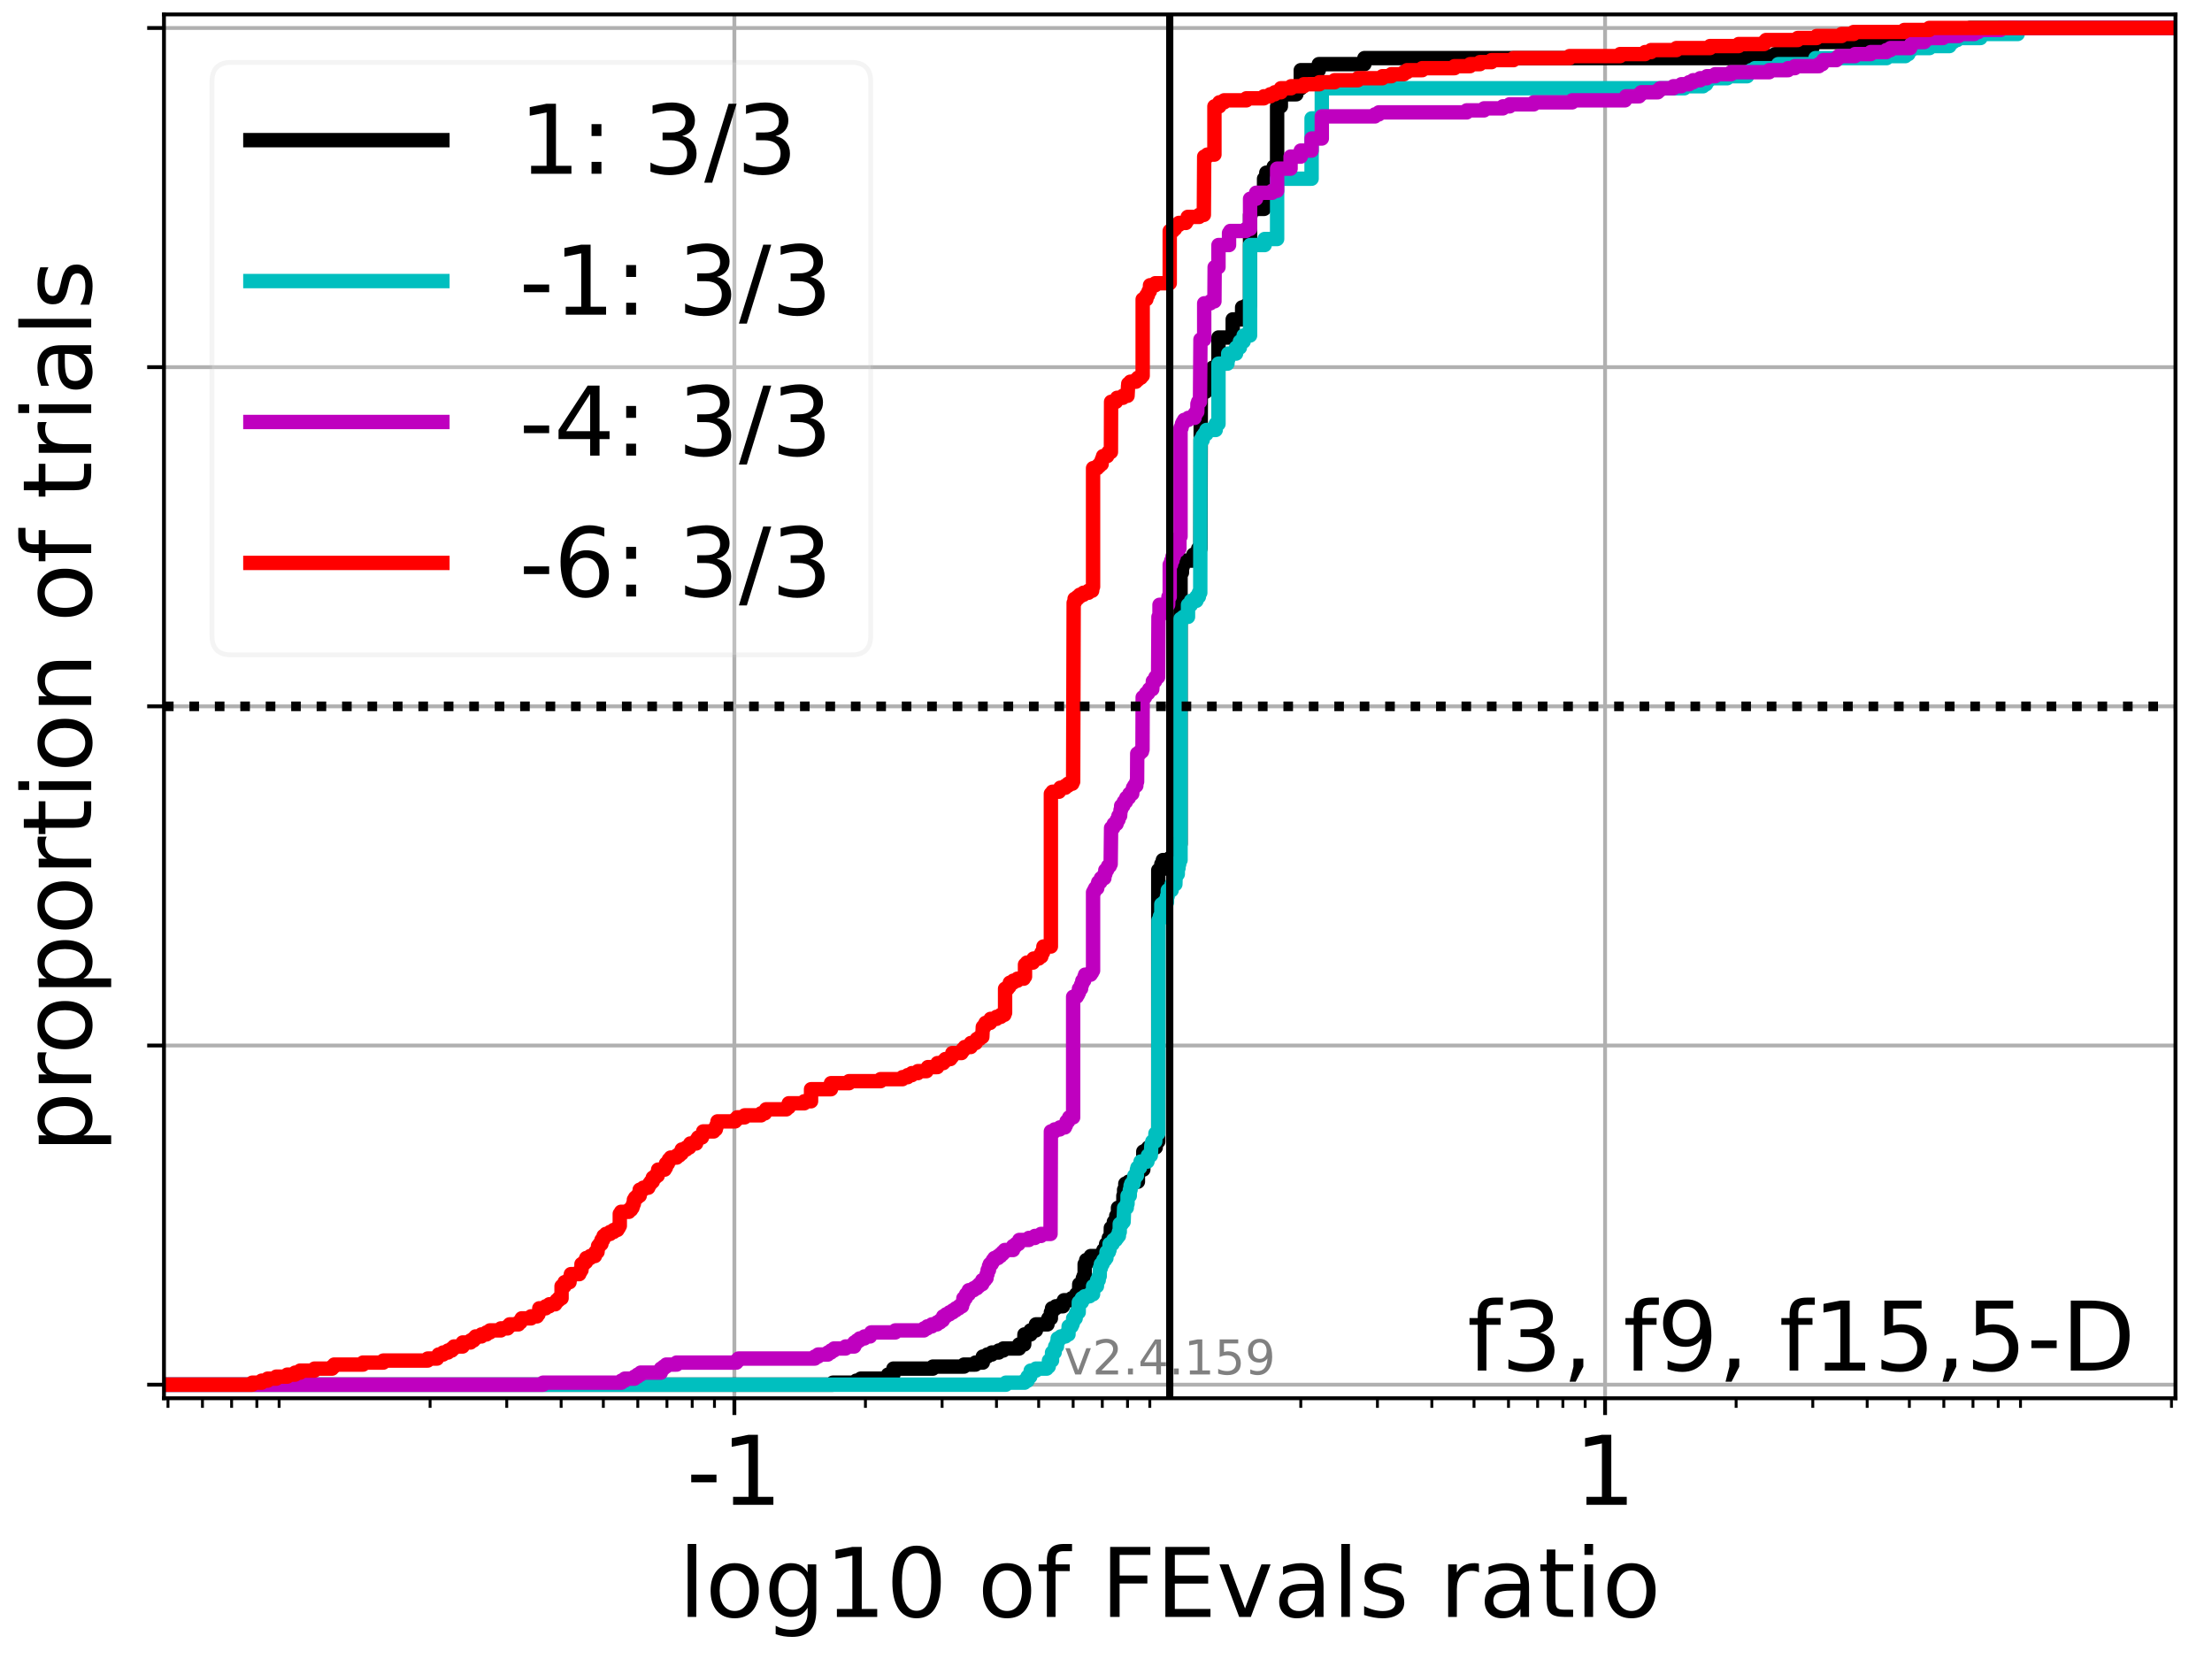 <?xml version="1.0" encoding="utf-8" standalone="no"?>
<!DOCTYPE svg PUBLIC "-//W3C//DTD SVG 1.1//EN"
  "http://www.w3.org/Graphics/SVG/1.1/DTD/svg11.dtd">
<!-- Created with matplotlib (https://matplotlib.org/) -->
<svg height="345.6pt" version="1.1" viewBox="0 0 460.8 345.6" width="460.8pt" xmlns="http://www.w3.org/2000/svg" xmlns:xlink="http://www.w3.org/1999/xlink">
 <defs>
  <style type="text/css">*{stroke-linecap:butt;stroke-linejoin:round;}</style>
 </defs>
 <g id="figure_1">
  <g id="patch_1">
   <path d="M 0 345.6 
L 460.8 345.6 
L 460.8 0 
L 0 0 
z
" style="fill:#ffffff;"/>
  </g>
  <g id="axes_1">
   <g id="patch_2">
    <path d="M 34.16 291.28 
L 453.192 291.28 
L 453.192 3 
L 34.16 3 
z
" style="fill:#ffffff;"/>
   </g>
   <g id="matplotlib.axis_1">
    <g id="xtick_1">
     <g id="line2d_1">
      <path clip-path="url(#p8199368184)" d="M 152.985 291.28 
L 152.985 3 
" style="fill:none;stroke:#b0b0b0;stroke-linecap:square;stroke-width:0.8;"/>
     </g>
     <g id="line2d_2">
      <defs>
       <path d="M 0 0 
L 0 3.5 
" id="m41e70f53f9" style="stroke:#000000;stroke-width:0.8;"/>
      </defs>
      <g>
       <use style="stroke:#000000;stroke-width:0.8;" x="152.985" xlink:href="#m41e70f53f9" y="291.28"/>
      </g>
     </g>
     <g id="text_1">
      <!-- -1 -->
      <g transform="translate(143.015 313.477)scale(0.2 -0.2)">
       <defs>
        <path d="M 4.891 31.391 
L 31.203 31.391 
L 31.203 23.391 
L 4.891 23.391 
z
" id="DejaVuSans-45"/>
        <path d="M 12.406 8.297 
L 28.516 8.297 
L 28.516 63.922 
L 10.984 60.406 
L 10.984 69.391 
L 28.422 72.906 
L 38.281 72.906 
L 38.281 8.297 
L 54.391 8.297 
L 54.391 0 
L 12.406 0 
z
" id="DejaVuSans-49"/>
       </defs>
       <use xlink:href="#DejaVuSans-45"/>
       <use x="36.084" xlink:href="#DejaVuSans-49"/>
      </g>
     </g>
    </g>
    <g id="xtick_2">
     <g id="line2d_3">
      <path clip-path="url(#p8199368184)" d="M 334.367 291.28 
L 334.367 3 
" style="fill:none;stroke:#b0b0b0;stroke-linecap:square;stroke-width:0.8;"/>
     </g>
     <g id="line2d_4">
      <g>
       <use style="stroke:#000000;stroke-width:0.8;" x="334.367" xlink:href="#m41e70f53f9" y="291.28"/>
      </g>
     </g>
     <g id="text_2">
      <!-- 1 -->
      <g transform="translate(328.004 313.477)scale(0.2 -0.2)">
       <use xlink:href="#DejaVuSans-49"/>
      </g>
     </g>
    </g>
    <g id="xtick_3">
     <g id="line2d_5">
      <defs>
       <path d="M 0 0 
L 0 2 
" id="mac46e65948" style="stroke:#000000;stroke-width:0.6;"/>
      </defs>
      <g>
       <use style="stroke:#000000;stroke-width:0.6;" x="34.994" xlink:href="#mac46e65948" y="291.28"/>
      </g>
     </g>
    </g>
    <g id="xtick_4">
     <g id="line2d_6">
      <g>
       <use style="stroke:#000000;stroke-width:0.6;" x="42.175" xlink:href="#mac46e65948" y="291.28"/>
      </g>
     </g>
    </g>
    <g id="xtick_5">
     <g id="line2d_7">
      <g>
       <use style="stroke:#000000;stroke-width:0.6;" x="48.247" xlink:href="#mac46e65948" y="291.28"/>
      </g>
     </g>
    </g>
    <g id="xtick_6">
     <g id="line2d_8">
      <g>
       <use style="stroke:#000000;stroke-width:0.6;" x="53.506" xlink:href="#mac46e65948" y="291.28"/>
      </g>
     </g>
    </g>
    <g id="xtick_7">
     <g id="line2d_9">
      <g>
       <use style="stroke:#000000;stroke-width:0.6;" x="58.145" xlink:href="#mac46e65948" y="291.28"/>
      </g>
     </g>
    </g>
    <g id="xtick_8">
     <g id="line2d_10">
      <g>
       <use style="stroke:#000000;stroke-width:0.6;" x="89.596" xlink:href="#mac46e65948" y="291.28"/>
      </g>
     </g>
    </g>
    <g id="xtick_9">
     <g id="line2d_11">
      <g>
       <use style="stroke:#000000;stroke-width:0.6;" x="105.565" xlink:href="#mac46e65948" y="291.28"/>
      </g>
     </g>
    </g>
    <g id="xtick_10">
     <g id="line2d_12">
      <g>
       <use style="stroke:#000000;stroke-width:0.6;" x="116.896" xlink:href="#mac46e65948" y="291.28"/>
      </g>
     </g>
    </g>
    <g id="xtick_11">
     <g id="line2d_13">
      <g>
       <use style="stroke:#000000;stroke-width:0.6;" x="125.685" xlink:href="#mac46e65948" y="291.28"/>
      </g>
     </g>
    </g>
    <g id="xtick_12">
     <g id="line2d_14">
      <g>
       <use style="stroke:#000000;stroke-width:0.6;" x="132.866" xlink:href="#mac46e65948" y="291.28"/>
      </g>
     </g>
    </g>
    <g id="xtick_13">
     <g id="line2d_15">
      <g>
       <use style="stroke:#000000;stroke-width:0.6;" x="138.937" xlink:href="#mac46e65948" y="291.28"/>
      </g>
     </g>
    </g>
    <g id="xtick_14">
     <g id="line2d_16">
      <g>
       <use style="stroke:#000000;stroke-width:0.6;" x="144.197" xlink:href="#mac46e65948" y="291.28"/>
      </g>
     </g>
    </g>
    <g id="xtick_15">
     <g id="line2d_17">
      <g>
       <use style="stroke:#000000;stroke-width:0.6;" x="148.836" xlink:href="#mac46e65948" y="291.28"/>
      </g>
     </g>
    </g>
    <g id="xtick_16">
     <g id="line2d_18">
      <g>
       <use style="stroke:#000000;stroke-width:0.6;" x="180.286" xlink:href="#mac46e65948" y="291.28"/>
      </g>
     </g>
    </g>
    <g id="xtick_17">
     <g id="line2d_19">
      <g>
       <use style="stroke:#000000;stroke-width:0.6;" x="196.256" xlink:href="#mac46e65948" y="291.28"/>
      </g>
     </g>
    </g>
    <g id="xtick_18">
     <g id="line2d_20">
      <g>
       <use style="stroke:#000000;stroke-width:0.6;" x="207.587" xlink:href="#mac46e65948" y="291.28"/>
      </g>
     </g>
    </g>
    <g id="xtick_19">
     <g id="line2d_21">
      <g>
       <use style="stroke:#000000;stroke-width:0.6;" x="216.375" xlink:href="#mac46e65948" y="291.28"/>
      </g>
     </g>
    </g>
    <g id="xtick_20">
     <g id="line2d_22">
      <g>
       <use style="stroke:#000000;stroke-width:0.6;" x="223.556" xlink:href="#mac46e65948" y="291.28"/>
      </g>
     </g>
    </g>
    <g id="xtick_21">
     <g id="line2d_23">
      <g>
       <use style="stroke:#000000;stroke-width:0.6;" x="229.628" xlink:href="#mac46e65948" y="291.28"/>
      </g>
     </g>
    </g>
    <g id="xtick_22">
     <g id="line2d_24">
      <g>
       <use style="stroke:#000000;stroke-width:0.6;" x="234.887" xlink:href="#mac46e65948" y="291.28"/>
      </g>
     </g>
    </g>
    <g id="xtick_23">
     <g id="line2d_25">
      <g>
       <use style="stroke:#000000;stroke-width:0.6;" x="239.526" xlink:href="#mac46e65948" y="291.28"/>
      </g>
     </g>
    </g>
    <g id="xtick_24">
     <g id="line2d_26">
      <g>
       <use style="stroke:#000000;stroke-width:0.6;" x="270.977" xlink:href="#mac46e65948" y="291.28"/>
      </g>
     </g>
    </g>
    <g id="xtick_25">
     <g id="line2d_27">
      <g>
       <use style="stroke:#000000;stroke-width:0.6;" x="286.946" xlink:href="#mac46e65948" y="291.28"/>
      </g>
     </g>
    </g>
    <g id="xtick_26">
     <g id="line2d_28">
      <g>
       <use style="stroke:#000000;stroke-width:0.6;" x="298.277" xlink:href="#mac46e65948" y="291.28"/>
      </g>
     </g>
    </g>
    <g id="xtick_27">
     <g id="line2d_29">
      <g>
       <use style="stroke:#000000;stroke-width:0.6;" x="307.066" xlink:href="#mac46e65948" y="291.28"/>
      </g>
     </g>
    </g>
    <g id="xtick_28">
     <g id="line2d_30">
      <g>
       <use style="stroke:#000000;stroke-width:0.6;" x="314.247" xlink:href="#mac46e65948" y="291.28"/>
      </g>
     </g>
    </g>
    <g id="xtick_29">
     <g id="line2d_31">
      <g>
       <use style="stroke:#000000;stroke-width:0.6;" x="320.318" xlink:href="#mac46e65948" y="291.28"/>
      </g>
     </g>
    </g>
    <g id="xtick_30">
     <g id="line2d_32">
      <g>
       <use style="stroke:#000000;stroke-width:0.6;" x="325.578" xlink:href="#mac46e65948" y="291.28"/>
      </g>
     </g>
    </g>
    <g id="xtick_31">
     <g id="line2d_33">
      <g>
       <use style="stroke:#000000;stroke-width:0.6;" x="330.217" xlink:href="#mac46e65948" y="291.28"/>
      </g>
     </g>
    </g>
    <g id="xtick_32">
     <g id="line2d_34">
      <g>
       <use style="stroke:#000000;stroke-width:0.6;" x="361.667" xlink:href="#mac46e65948" y="291.28"/>
      </g>
     </g>
    </g>
    <g id="xtick_33">
     <g id="line2d_35">
      <g>
       <use style="stroke:#000000;stroke-width:0.6;" x="377.637" xlink:href="#mac46e65948" y="291.28"/>
      </g>
     </g>
    </g>
    <g id="xtick_34">
     <g id="line2d_36">
      <g>
       <use style="stroke:#000000;stroke-width:0.6;" x="388.968" xlink:href="#mac46e65948" y="291.28"/>
      </g>
     </g>
    </g>
    <g id="xtick_35">
     <g id="line2d_37">
      <g>
       <use style="stroke:#000000;stroke-width:0.6;" x="397.756" xlink:href="#mac46e65948" y="291.28"/>
      </g>
     </g>
    </g>
    <g id="xtick_36">
     <g id="line2d_38">
      <g>
       <use style="stroke:#000000;stroke-width:0.6;" x="404.937" xlink:href="#mac46e65948" y="291.28"/>
      </g>
     </g>
    </g>
    <g id="xtick_37">
     <g id="line2d_39">
      <g>
       <use style="stroke:#000000;stroke-width:0.6;" x="411.009" xlink:href="#mac46e65948" y="291.28"/>
      </g>
     </g>
    </g>
    <g id="xtick_38">
     <g id="line2d_40">
      <g>
       <use style="stroke:#000000;stroke-width:0.6;" x="416.268" xlink:href="#mac46e65948" y="291.28"/>
      </g>
     </g>
    </g>
    <g id="xtick_39">
     <g id="line2d_41">
      <g>
       <use style="stroke:#000000;stroke-width:0.6;" x="420.907" xlink:href="#mac46e65948" y="291.28"/>
      </g>
     </g>
    </g>
    <g id="xtick_40">
     <g id="line2d_42">
      <g>
       <use style="stroke:#000000;stroke-width:0.6;" x="452.358" xlink:href="#mac46e65948" y="291.28"/>
      </g>
     </g>
    </g>
    <g id="text_3">
     <!-- log10 of FEvals ratio -->
     <g transform="translate(141.371 336.833)scale(0.2 -0.2)">
      <defs>
       <path d="M 9.422 75.984 
L 18.406 75.984 
L 18.406 0 
L 9.422 0 
z
" id="DejaVuSans-108"/>
       <path d="M 30.609 48.391 
Q 23.391 48.391 19.188 42.75 
Q 14.984 37.109 14.984 27.297 
Q 14.984 17.484 19.156 11.844 
Q 23.344 6.203 30.609 6.203 
Q 37.797 6.203 41.984 11.859 
Q 46.188 17.531 46.188 27.297 
Q 46.188 37.016 41.984 42.703 
Q 37.797 48.391 30.609 48.391 
z
M 30.609 56 
Q 42.328 56 49.016 48.375 
Q 55.719 40.766 55.719 27.297 
Q 55.719 13.875 49.016 6.219 
Q 42.328 -1.422 30.609 -1.422 
Q 18.844 -1.422 12.172 6.219 
Q 5.516 13.875 5.516 27.297 
Q 5.516 40.766 12.172 48.375 
Q 18.844 56 30.609 56 
z
" id="DejaVuSans-111"/>
       <path d="M 45.406 27.984 
Q 45.406 37.75 41.375 43.109 
Q 37.359 48.484 30.078 48.484 
Q 22.859 48.484 18.828 43.109 
Q 14.797 37.75 14.797 27.984 
Q 14.797 18.266 18.828 12.891 
Q 22.859 7.516 30.078 7.516 
Q 37.359 7.516 41.375 12.891 
Q 45.406 18.266 45.406 27.984 
z
M 54.391 6.781 
Q 54.391 -7.172 48.188 -13.984 
Q 42 -20.797 29.203 -20.797 
Q 24.469 -20.797 20.266 -20.094 
Q 16.062 -19.391 12.109 -17.922 
L 12.109 -9.188 
Q 16.062 -11.328 19.922 -12.344 
Q 23.781 -13.375 27.781 -13.375 
Q 36.625 -13.375 41.016 -8.766 
Q 45.406 -4.156 45.406 5.172 
L 45.406 9.625 
Q 42.625 4.781 38.281 2.391 
Q 33.938 0 27.875 0 
Q 17.828 0 11.672 7.656 
Q 5.516 15.328 5.516 27.984 
Q 5.516 40.672 11.672 48.328 
Q 17.828 56 27.875 56 
Q 33.938 56 38.281 53.609 
Q 42.625 51.219 45.406 46.391 
L 45.406 54.688 
L 54.391 54.688 
z
" id="DejaVuSans-103"/>
       <path d="M 31.781 66.406 
Q 24.172 66.406 20.328 58.906 
Q 16.5 51.422 16.5 36.375 
Q 16.5 21.391 20.328 13.891 
Q 24.172 6.391 31.781 6.391 
Q 39.453 6.391 43.281 13.891 
Q 47.125 21.391 47.125 36.375 
Q 47.125 51.422 43.281 58.906 
Q 39.453 66.406 31.781 66.406 
z
M 31.781 74.219 
Q 44.047 74.219 50.516 64.516 
Q 56.984 54.828 56.984 36.375 
Q 56.984 17.969 50.516 8.266 
Q 44.047 -1.422 31.781 -1.422 
Q 19.531 -1.422 13.062 8.266 
Q 6.594 17.969 6.594 36.375 
Q 6.594 54.828 13.062 64.516 
Q 19.531 74.219 31.781 74.219 
z
" id="DejaVuSans-48"/>
       <path id="DejaVuSans-32"/>
       <path d="M 37.109 75.984 
L 37.109 68.5 
L 28.516 68.5 
Q 23.688 68.5 21.797 66.547 
Q 19.922 64.594 19.922 59.516 
L 19.922 54.688 
L 34.719 54.688 
L 34.719 47.703 
L 19.922 47.703 
L 19.922 0 
L 10.891 0 
L 10.891 47.703 
L 2.297 47.703 
L 2.297 54.688 
L 10.891 54.688 
L 10.891 58.5 
Q 10.891 67.625 15.141 71.797 
Q 19.391 75.984 28.609 75.984 
z
" id="DejaVuSans-102"/>
       <path d="M 9.812 72.906 
L 51.703 72.906 
L 51.703 64.594 
L 19.672 64.594 
L 19.672 43.109 
L 48.578 43.109 
L 48.578 34.812 
L 19.672 34.812 
L 19.672 0 
L 9.812 0 
z
" id="DejaVuSans-70"/>
       <path d="M 9.812 72.906 
L 55.906 72.906 
L 55.906 64.594 
L 19.672 64.594 
L 19.672 43.016 
L 54.391 43.016 
L 54.391 34.719 
L 19.672 34.719 
L 19.672 8.297 
L 56.781 8.297 
L 56.781 0 
L 9.812 0 
z
" id="DejaVuSans-69"/>
       <path d="M 2.984 54.688 
L 12.5 54.688 
L 29.594 8.797 
L 46.688 54.688 
L 56.203 54.688 
L 35.688 0 
L 23.484 0 
z
" id="DejaVuSans-118"/>
       <path d="M 34.281 27.484 
Q 23.391 27.484 19.188 25 
Q 14.984 22.516 14.984 16.5 
Q 14.984 11.719 18.141 8.906 
Q 21.297 6.109 26.703 6.109 
Q 34.188 6.109 38.703 11.406 
Q 43.219 16.703 43.219 25.484 
L 43.219 27.484 
z
M 52.203 31.203 
L 52.203 0 
L 43.219 0 
L 43.219 8.297 
Q 40.141 3.328 35.547 0.953 
Q 30.953 -1.422 24.312 -1.422 
Q 15.922 -1.422 10.953 3.297 
Q 6 8.016 6 15.922 
Q 6 25.141 12.172 29.828 
Q 18.359 34.516 30.609 34.516 
L 43.219 34.516 
L 43.219 35.406 
Q 43.219 41.609 39.141 45 
Q 35.062 48.391 27.688 48.391 
Q 23 48.391 18.547 47.266 
Q 14.109 46.141 10.016 43.891 
L 10.016 52.203 
Q 14.938 54.109 19.578 55.047 
Q 24.219 56 28.609 56 
Q 40.484 56 46.344 49.844 
Q 52.203 43.703 52.203 31.203 
z
" id="DejaVuSans-97"/>
       <path d="M 44.281 53.078 
L 44.281 44.578 
Q 40.484 46.531 36.375 47.5 
Q 32.281 48.484 27.875 48.484 
Q 21.188 48.484 17.844 46.438 
Q 14.5 44.391 14.5 40.281 
Q 14.5 37.156 16.891 35.375 
Q 19.281 33.594 26.516 31.984 
L 29.594 31.297 
Q 39.156 29.25 43.188 25.516 
Q 47.219 21.781 47.219 15.094 
Q 47.219 7.469 41.188 3.016 
Q 35.156 -1.422 24.609 -1.422 
Q 20.219 -1.422 15.453 -0.562 
Q 10.688 0.297 5.422 2 
L 5.422 11.281 
Q 10.406 8.688 15.234 7.391 
Q 20.062 6.109 24.812 6.109 
Q 31.156 6.109 34.562 8.281 
Q 37.984 10.453 37.984 14.406 
Q 37.984 18.062 35.516 20.016 
Q 33.062 21.969 24.703 23.781 
L 21.578 24.516 
Q 13.234 26.266 9.516 29.906 
Q 5.812 33.547 5.812 39.891 
Q 5.812 47.609 11.281 51.797 
Q 16.75 56 26.812 56 
Q 31.781 56 36.172 55.266 
Q 40.578 54.547 44.281 53.078 
z
" id="DejaVuSans-115"/>
       <path d="M 41.109 46.297 
Q 39.594 47.172 37.812 47.578 
Q 36.031 48 33.891 48 
Q 26.266 48 22.188 43.047 
Q 18.109 38.094 18.109 28.812 
L 18.109 0 
L 9.078 0 
L 9.078 54.688 
L 18.109 54.688 
L 18.109 46.188 
Q 20.953 51.172 25.484 53.578 
Q 30.031 56 36.531 56 
Q 37.453 56 38.578 55.875 
Q 39.703 55.766 41.062 55.516 
z
" id="DejaVuSans-114"/>
       <path d="M 18.312 70.219 
L 18.312 54.688 
L 36.812 54.688 
L 36.812 47.703 
L 18.312 47.703 
L 18.312 18.016 
Q 18.312 11.328 20.141 9.422 
Q 21.969 7.516 27.594 7.516 
L 36.812 7.516 
L 36.812 0 
L 27.594 0 
Q 17.188 0 13.234 3.875 
Q 9.281 7.766 9.281 18.016 
L 9.281 47.703 
L 2.688 47.703 
L 2.688 54.688 
L 9.281 54.688 
L 9.281 70.219 
z
" id="DejaVuSans-116"/>
       <path d="M 9.422 54.688 
L 18.406 54.688 
L 18.406 0 
L 9.422 0 
z
M 9.422 75.984 
L 18.406 75.984 
L 18.406 64.594 
L 9.422 64.594 
z
" id="DejaVuSans-105"/>
      </defs>
      <use xlink:href="#DejaVuSans-108"/>
      <use x="27.783" xlink:href="#DejaVuSans-111"/>
      <use x="88.965" xlink:href="#DejaVuSans-103"/>
      <use x="152.441" xlink:href="#DejaVuSans-49"/>
      <use x="216.064" xlink:href="#DejaVuSans-48"/>
      <use x="279.688" xlink:href="#DejaVuSans-32"/>
      <use x="311.475" xlink:href="#DejaVuSans-111"/>
      <use x="372.656" xlink:href="#DejaVuSans-102"/>
      <use x="407.861" xlink:href="#DejaVuSans-32"/>
      <use x="439.648" xlink:href="#DejaVuSans-70"/>
      <use x="497.168" xlink:href="#DejaVuSans-69"/>
      <use x="560.352" xlink:href="#DejaVuSans-118"/>
      <use x="619.531" xlink:href="#DejaVuSans-97"/>
      <use x="680.811" xlink:href="#DejaVuSans-108"/>
      <use x="708.594" xlink:href="#DejaVuSans-115"/>
      <use x="760.693" xlink:href="#DejaVuSans-32"/>
      <use x="792.48" xlink:href="#DejaVuSans-114"/>
      <use x="833.594" xlink:href="#DejaVuSans-97"/>
      <use x="894.873" xlink:href="#DejaVuSans-116"/>
      <use x="934.082" xlink:href="#DejaVuSans-105"/>
      <use x="961.865" xlink:href="#DejaVuSans-111"/>
     </g>
    </g>
   </g>
   <g id="matplotlib.axis_2">
    <g id="ytick_1">
     <g id="line2d_43">
      <path clip-path="url(#p8199368184)" d="M 34.16 288.454 
L 453.192 288.454 
" style="fill:none;stroke:#b0b0b0;stroke-linecap:square;stroke-width:0.8;"/>
     </g>
     <g id="line2d_44">
      <defs>
       <path d="M 0 0 
L -3.5 0 
" id="mc5e305aaf7" style="stroke:#000000;stroke-width:0.8;"/>
      </defs>
      <g>
       <use style="stroke:#000000;stroke-width:0.8;" x="34.16" xlink:href="#mc5e305aaf7" y="288.454"/>
      </g>
     </g>
    </g>
    <g id="ytick_2">
     <g id="line2d_45">
      <path clip-path="url(#p8199368184)" d="M 34.16 217.797 
L 453.192 217.797 
" style="fill:none;stroke:#b0b0b0;stroke-linecap:square;stroke-width:0.8;"/>
     </g>
     <g id="line2d_46">
      <g>
       <use style="stroke:#000000;stroke-width:0.8;" x="34.16" xlink:href="#mc5e305aaf7" y="217.797"/>
      </g>
     </g>
    </g>
    <g id="ytick_3">
     <g id="line2d_47">
      <path clip-path="url(#p8199368184)" d="M 34.16 147.14 
L 453.192 147.14 
" style="fill:none;stroke:#b0b0b0;stroke-linecap:square;stroke-width:0.8;"/>
     </g>
     <g id="line2d_48">
      <g>
       <use style="stroke:#000000;stroke-width:0.8;" x="34.16" xlink:href="#mc5e305aaf7" y="147.14"/>
      </g>
     </g>
    </g>
    <g id="ytick_4">
     <g id="line2d_49">
      <path clip-path="url(#p8199368184)" d="M 34.16 76.483 
L 453.192 76.483 
" style="fill:none;stroke:#b0b0b0;stroke-linecap:square;stroke-width:0.8;"/>
     </g>
     <g id="line2d_50">
      <g>
       <use style="stroke:#000000;stroke-width:0.8;" x="34.16" xlink:href="#mc5e305aaf7" y="76.483"/>
      </g>
     </g>
    </g>
    <g id="ytick_5">
     <g id="line2d_51">
      <path clip-path="url(#p8199368184)" d="M 34.16 5.826 
L 453.192 5.826 
" style="fill:none;stroke:#b0b0b0;stroke-linecap:square;stroke-width:0.8;"/>
     </g>
     <g id="line2d_52">
      <g>
       <use style="stroke:#000000;stroke-width:0.8;" x="34.16" xlink:href="#mc5e305aaf7" y="5.826"/>
      </g>
     </g>
    </g>
    <g id="text_4">
     <!-- proportion of trials -->
     <g transform="translate(19.001 240.146)rotate(-90)scale(0.2 -0.2)">
      <defs>
       <path d="M 18.109 8.203 
L 18.109 -20.797 
L 9.078 -20.797 
L 9.078 54.688 
L 18.109 54.688 
L 18.109 46.391 
Q 20.953 51.266 25.266 53.625 
Q 29.594 56 35.594 56 
Q 45.562 56 51.781 48.094 
Q 58.016 40.188 58.016 27.297 
Q 58.016 14.406 51.781 6.484 
Q 45.562 -1.422 35.594 -1.422 
Q 29.594 -1.422 25.266 0.953 
Q 20.953 3.328 18.109 8.203 
z
M 48.688 27.297 
Q 48.688 37.203 44.609 42.844 
Q 40.531 48.484 33.406 48.484 
Q 26.266 48.484 22.188 42.844 
Q 18.109 37.203 18.109 27.297 
Q 18.109 17.391 22.188 11.75 
Q 26.266 6.109 33.406 6.109 
Q 40.531 6.109 44.609 11.75 
Q 48.688 17.391 48.688 27.297 
z
" id="DejaVuSans-112"/>
       <path d="M 54.891 33.016 
L 54.891 0 
L 45.906 0 
L 45.906 32.719 
Q 45.906 40.484 42.875 44.328 
Q 39.844 48.188 33.797 48.188 
Q 26.516 48.188 22.312 43.547 
Q 18.109 38.922 18.109 30.906 
L 18.109 0 
L 9.078 0 
L 9.078 54.688 
L 18.109 54.688 
L 18.109 46.188 
Q 21.344 51.125 25.703 53.562 
Q 30.078 56 35.797 56 
Q 45.219 56 50.047 50.172 
Q 54.891 44.344 54.891 33.016 
z
" id="DejaVuSans-110"/>
      </defs>
      <use xlink:href="#DejaVuSans-112"/>
      <use x="63.477" xlink:href="#DejaVuSans-114"/>
      <use x="102.34" xlink:href="#DejaVuSans-111"/>
      <use x="163.521" xlink:href="#DejaVuSans-112"/>
      <use x="226.998" xlink:href="#DejaVuSans-111"/>
      <use x="288.18" xlink:href="#DejaVuSans-114"/>
      <use x="329.293" xlink:href="#DejaVuSans-116"/>
      <use x="368.502" xlink:href="#DejaVuSans-105"/>
      <use x="396.285" xlink:href="#DejaVuSans-111"/>
      <use x="457.467" xlink:href="#DejaVuSans-110"/>
      <use x="520.846" xlink:href="#DejaVuSans-32"/>
      <use x="552.633" xlink:href="#DejaVuSans-111"/>
      <use x="613.814" xlink:href="#DejaVuSans-102"/>
      <use x="649.02" xlink:href="#DejaVuSans-32"/>
      <use x="680.807" xlink:href="#DejaVuSans-116"/>
      <use x="720.016" xlink:href="#DejaVuSans-114"/>
      <use x="761.129" xlink:href="#DejaVuSans-105"/>
      <use x="788.912" xlink:href="#DejaVuSans-97"/>
      <use x="850.191" xlink:href="#DejaVuSans-108"/>
      <use x="877.975" xlink:href="#DejaVuSans-115"/>
     </g>
    </g>
   </g>
   <g id="line2d_53">
    <path clip-path="url(#p8199368184)" d="M 34.16 288.454 
L 173.517 288.454 
L 173.517 288.035 
L 178.364 288.035 
L 178.364 287.616 
L 179.313 287.616 
L 179.313 287.198 
L 184.987 287.198 
L 184.987 286.36 
L 186.112 286.36 
L 186.112 285.104 
L 194.334 285.104 
L 194.334 284.685 
L 200.818 284.685 
L 200.818 284.267 
L 203.206 284.267 
L 203.206 283.848 
L 204.738 283.848 
L 204.738 282.592 
L 205.665 282.592 
L 205.665 282.173 
L 206.614 282.173 
L 206.614 281.754 
L 208.053 281.754 
L 208.053 281.336 
L 209.002 281.336 
L 209.002 280.917 
L 212.287 280.917 
L 212.287 280.08 
L 213.361 280.08 
L 213.413 277.986 
L 214.675 277.986 
L 214.675 277.149 
L 215.8 277.149 
L 215.8 275.893 
L 218.208 275.893 
L 218.208 275.055 
L 218.396 275.055 
L 218.396 274.636 
L 218.917 274.636 
L 218.917 273.38 
L 219.157 273.38 
L 219.157 272.543 
L 219.94 272.543 
L 219.94 272.124 
L 221.427 272.124 
L 221.427 271.287 
L 221.635 271.287 
L 221.635 270.868 
L 223.243 270.868 
L 223.243 270.449 
L 224.023 270.449 
L 224.023 270.031 
L 224.192 270.031 
L 224.192 269.612 
L 224.787 269.612 
L 224.83 267.518 
L 225.577 267.518 
L 225.577 266.262 
L 225.736 266.262 
L 225.736 265.844 
L 225.955 265.844 
L 225.955 263.331 
L 226.274 263.331 
L 226.274 262.494 
L 227.223 262.494 
L 227.223 261.656 
L 229.331 261.656 
L 229.331 261.238 
L 229.865 261.238 
L 229.865 260.4 
L 230.424 260.4 
L 230.424 259.144 
L 230.99 259.144 
L 230.99 257.888 
L 231.373 257.888 
L 231.41 255.795 
L 232.039 255.795 
L 232.039 254.538 
L 232.535 254.538 
L 232.535 253.282 
L 232.896 253.282 
L 232.896 251.607 
L 234.022 251.607 
L 234.022 249.095 
L 234.177 249.095 
L 234.177 247.839 
L 234.427 247.839 
L 234.427 246.583 
L 235.127 246.583 
L 235.127 246.164 
L 237.046 246.164 
L 237.046 243.652 
L 238.171 243.652 
L 238.171 239.884 
L 238.829 239.884 
L 238.829 239.465 
L 239.212 239.465 
L 239.212 239.046 
L 240.757 239.046 
L 240.8 237.79 
L 241.288 237.79 
L 241.288 181.265 
L 241.925 181.265 
L 241.925 180.009 
L 242.244 180.009 
L 242.244 179.171 
L 243.676 179.171 
L 243.676 178.752 
L 244.581 178.752 
L 244.625 175.821 
L 245.927 175.821 
L 245.927 119.296 
L 246.218 119.296 
L 246.218 118.04 
L 246.393 118.04 
L 246.393 116.784 
L 248.606 116.784 
L 248.606 115.528 
L 249.616 115.528 
L 249.616 114.271 
L 250.077 114.271 
L 250.147 82.45 
L 250.298 82.45 
L 250.298 81.612 
L 251.161 81.612 
L 251.161 80.356 
L 251.424 80.356 
L 251.424 79.1 
L 252.648 79.1 
L 252.648 76.588 
L 253.831 76.588 
L 253.831 70.307 
L 256.797 70.307 
L 256.797 66.539 
L 258.761 66.539 
L 258.761 64.027 
L 259.646 64.027 
L 259.646 63.608 
L 260.411 63.608 
L 260.411 44.766 
L 260.551 44.766 
L 260.551 43.51 
L 263.329 43.51 
L 263.329 37.229 
L 263.796 37.229 
L 263.796 35.973 
L 265.34 35.973 
L 265.34 34.717 
L 266.047 34.717 
L 266.047 22.156 
L 266.827 22.156 
L 266.827 19.644 
L 270.05 19.644 
L 270.05 18.387 
L 270.977 18.387 
L 270.977 14.619 
L 274.73 14.619 
L 274.73 13.363 
L 284.229 13.363 
L 284.229 12.107 
L 364.947 12.107 
L 364.947 11.688 
L 369.794 11.688 
L 369.794 11.269 
L 370.743 11.269 
L 370.743 10.851 
L 376.416 10.851 
L 376.416 10.013 
L 377.542 10.013 
L 377.542 8.757 
L 385.764 8.757 
L 385.764 8.339 
L 396.168 8.339 
L 396.168 7.082 
L 410.347 7.082 
L 410.347 5.826 
L 453.192 5.826 
L 453.192 5.826 
" style="fill:none;stroke:#000000;stroke-linecap:square;stroke-width:3;"/>
   </g>
   <g id="line2d_54">
    <path clip-path="url(#p8199368184)" style="fill:none;stroke:#000000;stroke-linecap:square;stroke-width:3;"/>
   </g>
   <g id="line2d_55">
    <path clip-path="url(#p8199368184)" d="M 34.16 288.454 
L 209.535 288.454 
L 209.535 288.035 
L 213.432 288.035 
L 213.432 287.616 
L 214.068 287.616 
L 214.068 286.779 
L 214.625 286.779 
L 214.713 285.523 
L 215.8 285.523 
L 215.8 285.104 
L 218.052 285.104 
L 218.052 284.685 
L 218.467 284.685 
L 218.522 283.429 
L 219.157 283.429 
L 219.157 281.754 
L 219.697 281.754 
L 219.802 280.498 
L 220.181 280.498 
L 220.181 279.661 
L 220.333 279.661 
L 220.333 278.823 
L 220.978 278.823 
L 220.978 278.405 
L 221.949 278.405 
L 221.949 277.986 
L 222.584 277.986 
L 222.617 276.311 
L 223.23 276.311 
L 223.23 275.893 
L 223.421 275.893 
L 223.421 275.474 
L 223.556 275.474 
L 223.556 274.636 
L 224.078 274.636 
L 224.078 273.799 
L 224.241 273.799 
L 224.241 273.38 
L 224.713 273.38 
L 224.732 271.287 
L 225.359 271.287 
L 225.359 270.449 
L 225.955 270.449 
L 225.955 270.031 
L 226.983 270.031 
L 226.983 269.612 
L 227.706 269.612 
L 227.706 267.937 
L 228.51 267.937 
L 228.553 266.681 
L 228.882 266.681 
L 228.882 265.844 
L 229.088 265.844 
L 229.113 264.169 
L 229.331 264.169 
L 229.331 263.331 
L 229.686 263.331 
L 229.686 262.913 
L 229.852 262.913 
L 229.852 262.494 
L 230.195 262.494 
L 230.195 262.075 
L 230.488 262.075 
L 230.506 260.819 
L 230.99 260.819 
L 230.99 260.4 
L 231.133 260.4 
L 231.133 259.144 
L 231.77 259.144 
L 231.77 258.726 
L 231.937 258.726 
L 231.937 258.307 
L 232.45 258.307 
L 232.45 257.888 
L 232.758 257.888 
L 232.758 257.469 
L 233.085 257.469 
L 233.085 256.632 
L 233.263 256.632 
L 233.263 254.957 
L 233.731 254.957 
L 233.731 254.538 
L 234.067 254.538 
L 234.177 251.607 
L 234.727 251.607 
L 234.727 250.77 
L 234.887 250.77 
L 234.887 249.095 
L 235.353 249.095 
L 235.372 247.839 
L 235.522 247.839 
L 235.522 247.002 
L 235.667 247.002 
L 235.667 246.583 
L 236.151 246.583 
L 236.168 245.746 
L 236.302 245.746 
L 236.302 244.908 
L 236.836 244.908 
L 236.836 243.652 
L 236.948 243.652 
L 236.948 243.233 
L 237.485 243.233 
L 237.485 242.815 
L 237.605 242.815 
L 237.605 241.977 
L 239.037 241.977 
L 239.126 240.721 
L 239.734 240.721 
L 239.841 238.628 
L 239.922 238.628 
L 239.922 238.209 
L 240.048 238.209 
L 240.048 237.79 
L 240.661 237.79 
L 240.702 236.115 
L 241.288 236.115 
L 241.329 191.732 
L 241.635 191.732 
L 241.635 190.895 
L 241.925 190.895 
L 241.925 188.383 
L 242.439 188.383 
L 242.439 187.964 
L 243.101 187.964 
L 243.101 186.708 
L 243.259 186.708 
L 243.276 185.452 
L 244.072 185.452 
L 244.08 184.196 
L 244.852 184.196 
L 244.901 182.521 
L 245.083 182.521 
L 245.083 182.102 
L 245.352 182.102 
L 245.352 180.846 
L 245.508 180.846 
L 245.508 180.009 
L 245.656 180.009 
L 245.696 179.171 
L 245.927 179.171 
L 245.927 128.926 
L 246.476 128.926 
L 246.476 128.508 
L 247.482 128.508 
L 247.482 125.995 
L 248.106 125.995 
L 248.106 125.158 
L 249.233 125.158 
L 249.233 124.32 
L 249.747 124.32 
L 249.747 123.483 
L 250.036 123.483 
L 250.077 91.661 
L 250.543 91.661 
L 250.543 90.824 
L 250.857 90.824 
L 250.857 90.405 
L 251.323 90.405 
L 251.323 89.568 
L 253.256 89.568 
L 253.256 88.312 
L 253.831 88.312 
L 253.831 75.75 
L 255.704 75.75 
L 255.704 74.913 
L 255.854 74.913 
L 255.854 73.657 
L 257.495 73.657 
L 257.495 72.401 
L 258.291 72.401 
L 258.291 71.145 
L 259.071 71.145 
L 259.071 69.888 
L 260.411 69.888 
L 260.411 51.047 
L 263.452 51.047 
L 263.452 49.791 
L 266.047 49.791 
L 266.047 37.229 
L 273.228 37.229 
L 273.228 24.668 
L 275.357 24.668 
L 275.357 18.387 
L 350.884 18.387 
L 350.884 17.969 
L 354.781 17.969 
L 354.781 17.55 
L 355.416 17.55 
L 355.416 16.713 
L 356.062 16.713 
L 356.062 16.294 
L 359.816 16.294 
L 359.816 15.875 
L 363.966 15.875 
L 363.966 15.038 
L 364.77 15.038 
L 364.77 14.619 
L 365.59 14.619 
L 365.59 14.2 
L 370.437 14.2 
L 370.437 13.363 
L 378.185 13.363 
L 378.185 12.107 
L 393.019 12.107 
L 393.019 11.688 
L 396.916 11.688 
L 396.916 11.269 
L 397.551 11.269 
L 397.551 10.432 
L 398.197 10.432 
L 398.197 10.013 
L 401.951 10.013 
L 401.951 9.595 
L 406.1 9.595 
L 406.1 8.757 
L 406.904 8.757 
L 406.904 8.339 
L 407.725 8.339 
L 407.725 7.92 
L 412.572 7.92 
L 412.572 7.082 
L 420.319 7.082 
L 420.319 5.826 
L 453.192 5.826 
L 453.192 5.826 
" style="fill:none;stroke:#00bfbf;stroke-linecap:square;stroke-width:3;"/>
   </g>
   <g id="line2d_56">
    <path clip-path="url(#p8199368184)" style="fill:none;stroke:#00bfbf;stroke-linecap:square;stroke-width:3;"/>
   </g>
   <g id="line2d_57">
    <path clip-path="url(#p8199368184)" d="M 34.16 288.454 
L 113.123 288.454 
L 113.123 288.035 
L 129.446 288.035 
L 129.446 287.616 
L 130.143 287.616 
L 130.143 287.198 
L 132.163 287.198 
L 132.163 286.779 
L 132.814 286.779 
L 132.814 286.36 
L 133.455 286.36 
L 133.455 285.941 
L 137.668 285.941 
L 137.668 285.104 
L 138.235 285.104 
L 138.235 284.685 
L 138.793 284.685 
L 138.793 284.267 
L 140.952 284.267 
L 140.952 283.848 
L 153.414 283.848 
L 153.414 283.429 
L 153.828 283.429 
L 153.828 283.011 
L 169.737 283.011 
L 169.737 282.592 
L 170.434 282.592 
L 170.434 282.173 
L 172.454 282.173 
L 172.454 281.754 
L 173.105 281.754 
L 173.105 281.336 
L 173.745 281.336 
L 173.745 280.917 
L 176.147 280.917 
L 176.147 280.498 
L 177.959 280.498 
L 177.959 279.661 
L 178.525 279.661 
L 178.525 279.242 
L 179.084 279.242 
L 179.084 278.823 
L 180.074 278.823 
L 180.074 278.405 
L 181.243 278.405 
L 181.243 277.986 
L 181.475 277.986 
L 181.475 277.567 
L 186.5 277.567 
L 186.5 277.149 
L 192.47 277.149 
L 192.47 276.73 
L 193.167 276.73 
L 193.167 276.311 
L 194.118 276.311 
L 194.118 275.893 
L 195.187 275.893 
L 195.187 275.474 
L 195.838 275.474 
L 195.838 275.055 
L 196.397 275.055 
L 196.479 274.218 
L 197.094 274.218 
L 197.094 273.799 
L 197.798 273.799 
L 197.798 273.38 
L 198.495 273.38 
L 198.495 272.962 
L 199.114 272.962 
L 199.114 272.543 
L 199.765 272.543 
L 199.765 272.124 
L 200.406 272.124 
L 200.515 271.287 
L 200.692 271.287 
L 200.692 270.449 
L 201.166 270.449 
L 201.259 269.612 
L 201.807 269.612 
L 201.817 268.774 
L 202.823 268.774 
L 202.823 268.356 
L 203.52 268.356 
L 203.52 267.937 
L 203.976 267.937 
L 203.976 267.518 
L 204.619 267.518 
L 204.619 266.681 
L 205.186 266.681 
L 205.186 266.262 
L 205.513 266.262 
L 205.54 265.425 
L 205.716 265.425 
L 205.744 264.587 
L 206.02 264.587 
L 206.02 263.75 
L 206.191 263.75 
L 206.191 263.331 
L 206.587 263.331 
L 206.587 262.913 
L 206.832 262.913 
L 206.832 262.494 
L 207.145 262.494 
L 207.145 262.075 
L 207.903 262.075 
L 207.903 261.656 
L 208.448 261.656 
L 208.448 261.238 
L 208.885 261.238 
L 208.885 260.819 
L 209.304 260.819 
L 209.304 260.4 
L 211.045 260.4 
L 211.045 259.563 
L 211.612 259.563 
L 211.612 259.144 
L 212.17 259.144 
L 212.17 258.726 
L 212.332 258.726 
L 212.332 258.307 
L 214.329 258.307 
L 214.329 257.888 
L 215.585 257.888 
L 215.585 257.469 
L 216.852 257.469 
L 216.852 257.051 
L 218.846 257.051 
L 218.917 235.697 
L 219.706 235.697 
L 219.706 235.278 
L 220.778 235.278 
L 220.778 234.859 
L 221.836 234.859 
L 221.836 234.44 
L 222.039 234.44 
L 222.039 234.022 
L 222.18 234.022 
L 222.18 233.603 
L 222.533 233.603 
L 222.533 233.184 
L 222.736 233.184 
L 222.736 232.766 
L 223.556 232.766 
L 223.556 207.643 
L 224.309 207.643 
L 224.309 207.225 
L 224.554 207.225 
L 224.554 206.806 
L 224.756 206.806 
L 224.771 205.968 
L 225.205 205.968 
L 225.208 205.131 
L 225.407 205.131 
L 225.468 204.294 
L 225.845 204.294 
L 225.905 203.456 
L 226.048 203.456 
L 226.048 203.037 
L 227.204 203.037 
L 227.204 202.619 
L 227.488 202.619 
L 227.488 202.2 
L 227.706 202.2 
L 227.706 185.87 
L 227.926 185.87 
L 227.926 185.452 
L 228.139 185.452 
L 228.139 185.033 
L 228.577 185.033 
L 228.655 184.196 
L 228.779 184.196 
L 228.779 183.777 
L 229.217 183.777 
L 229.217 183.358 
L 229.352 183.358 
L 229.352 182.939 
L 230.058 182.939 
L 230.058 182.102 
L 230.261 182.102 
L 230.261 181.265 
L 230.625 181.265 
L 230.625 180.846 
L 230.828 180.846 
L 230.828 180.427 
L 231.184 180.427 
L 231.184 180.009 
L 231.373 180.009 
L 231.46 172.472 
L 231.908 172.472 
L 231.908 172.053 
L 232.024 172.053 
L 232.024 171.634 
L 232.605 171.634 
L 232.664 170.797 
L 232.993 170.797 
L 232.993 169.96 
L 233.342 169.96 
L 233.43 168.703 
L 233.545 168.703 
L 233.559 167.866 
L 233.997 167.866 
L 233.997 167.447 
L 234.118 167.447 
L 234.118 167.029 
L 234.556 167.029 
L 234.625 166.191 
L 235.17 166.191 
L 235.277 165.354 
L 235.867 165.354 
L 235.917 164.516 
L 236.029 164.516 
L 236.029 164.098 
L 236.277 164.098 
L 236.277 163.679 
L 236.714 163.679 
L 236.726 162.842 
L 236.877 162.842 
L 236.907 156.98 
L 237.444 156.98 
L 237.444 156.561 
L 237.887 156.561 
L 237.887 156.142 
L 238.003 156.142 
L 238.04 145.256 
L 238.538 145.256 
L 238.538 144.837 
L 238.746 144.837 
L 238.746 144.418 
L 239.178 144.418 
L 239.178 144 
L 239.397 144 
L 239.397 143.581 
L 240.038 143.581 
L 240.13 142.325 
L 240.162 142.325 
L 240.162 141.906 
L 240.632 141.906 
L 240.697 141.069 
L 241.256 141.069 
L 241.329 128.508 
L 241.546 128.508 
L 241.546 125.995 
L 243.349 125.995 
L 243.414 124.32 
L 243.676 124.32 
L 243.676 117.621 
L 243.958 117.621 
L 244 116.784 
L 244.251 116.784 
L 244.251 115.946 
L 244.517 115.946 
L 244.517 115.528 
L 244.641 115.528 
L 244.641 115.109 
L 244.818 115.109 
L 244.818 114.69 
L 245.376 114.69 
L 245.376 114.271 
L 245.696 114.271 
L 245.696 111.759 
L 245.927 111.759 
L 245.927 89.149 
L 246.132 89.149 
L 246.218 88.312 
L 246.42 88.312 
L 246.42 87.893 
L 246.676 87.893 
L 246.676 87.474 
L 247.535 87.474 
L 247.535 87.055 
L 248.854 87.055 
L 248.854 86.218 
L 249.152 86.218 
L 249.152 85.799 
L 249.421 85.799 
L 249.45 84.125 
L 249.59 84.125 
L 249.59 83.706 
L 249.979 83.706 
L 250.077 70.726 
L 250.857 70.726 
L 250.857 63.189 
L 252.138 63.189 
L 252.138 62.77 
L 252.987 62.77 
L 253.037 55.652 
L 253.831 55.652 
L 253.831 51.047 
L 256.03 51.047 
L 256.03 48.534 
L 256.29 48.534 
L 256.29 48.116 
L 259.551 48.116 
L 259.551 47.697 
L 260.411 47.697 
L 260.411 41.416 
L 261.666 41.416 
L 261.666 40.16 
L 265.013 40.16 
L 265.013 39.742 
L 266.047 39.742 
L 266.047 35.136 
L 268.847 35.136 
L 268.847 32.624 
L 270.977 32.624 
L 270.977 31.367 
L 273.228 31.367 
L 273.228 28.855 
L 275.357 28.855 
L 275.357 24.249 
L 286.423 24.249 
L 286.423 23.831 
L 287.229 23.831 
L 287.229 23.412 
L 305.539 23.412 
L 305.539 22.993 
L 309.156 22.993 
L 309.156 22.575 
L 313.083 22.575 
L 313.083 22.156 
L 314.484 22.156 
L 314.484 21.737 
L 319.509 21.737 
L 319.509 21.318 
L 327.52 21.318 
L 327.52 20.9 
L 338.522 20.9 
L 338.522 20.481 
L 338.725 20.481 
L 338.725 20.062 
L 341.457 20.062 
L 341.457 19.644 
L 341.894 19.644 
L 341.894 19.225 
L 345.341 19.225 
L 345.341 18.806 
L 345.83 18.806 
L 345.83 18.387 
L 348.594 18.387 
L 348.594 17.969 
L 350.253 17.969 
L 350.253 17.55 
L 351.856 17.55 
L 351.856 17.131 
L 352.715 17.131 
L 352.715 16.713 
L 354.18 16.713 
L 354.18 16.294 
L 355.581 16.294 
L 355.581 15.875 
L 357.318 15.875 
L 357.318 15.457 
L 360.606 15.457 
L 360.606 15.038 
L 368.564 15.038 
L 368.564 14.619 
L 372.49 14.619 
L 372.49 14.2 
L 373.891 14.2 
L 373.891 13.782 
L 378.916 13.782 
L 378.916 13.363 
L 379.619 13.363 
L 379.619 12.944 
L 379.822 12.944 
L 379.822 12.526 
L 382.554 12.526 
L 382.554 12.107 
L 382.991 12.107 
L 382.991 11.688 
L 386.439 11.688 
L 386.439 11.269 
L 389.691 11.269 
L 389.691 10.851 
L 392.953 10.851 
L 392.953 10.432 
L 393.812 10.432 
L 393.812 10.013 
L 397.93 10.013 
L 397.93 9.595 
L 398.132 9.595 
L 398.132 9.176 
L 398.415 9.176 
L 398.415 8.757 
L 400.864 8.757 
L 400.864 8.339 
L 401.302 8.339 
L 401.302 7.92 
L 404.749 7.92 
L 404.749 7.501 
L 408.002 7.501 
L 408.002 7.082 
L 411.263 7.082 
L 411.263 6.664 
L 412.122 6.664 
L 412.122 6.245 
L 416.725 6.245 
L 416.725 5.826 
L 453.192 5.826 
L 453.192 5.826 
" style="fill:none;stroke:#bf00bf;stroke-linecap:square;stroke-width:3;"/>
   </g>
   <g id="line2d_58">
    <path clip-path="url(#p8199368184)" style="fill:none;stroke:#bf00bf;stroke-linecap:square;stroke-width:3;"/>
   </g>
   <g id="line2d_59">
    <path clip-path="url(#p8199368184)" d="M 34.16 288.454 
L 52.549 288.454 
L 52.549 288.035 
L 54.502 288.035 
L 54.502 287.616 
L 55.752 287.616 
L 55.752 287.198 
L 57.557 287.198 
L 57.557 286.779 
L 59.841 286.779 
L 59.841 286.36 
L 61.471 286.36 
L 61.471 285.941 
L 62.521 285.941 
L 62.521 285.523 
L 65.514 285.523 
L 65.514 285.104 
L 69.18 285.104 
L 69.18 284.685 
L 69.616 284.685 
L 69.616 284.267 
L 75.625 284.267 
L 75.625 283.848 
L 79.849 283.848 
L 79.849 283.429 
L 89.098 283.429 
L 89.098 283.011 
L 91.051 283.011 
L 91.051 282.592 
L 91.364 282.592 
L 91.364 282.173 
L 92.302 282.173 
L 92.302 281.754 
L 93.317 281.754 
L 93.317 281.336 
L 94.106 281.336 
L 94.106 280.917 
L 94.568 280.917 
L 94.568 280.498 
L 96.372 280.498 
L 96.39 279.661 
L 98.02 279.661 
L 98.02 279.242 
L 98.656 279.242 
L 98.656 278.823 
L 99.07 278.823 
L 99.07 278.405 
L 100.286 278.405 
L 100.286 277.986 
L 101.336 277.986 
L 101.336 277.567 
L 102.063 277.567 
L 102.063 277.149 
L 104.329 277.149 
L 104.329 276.73 
L 105.73 276.73 
L 105.73 276.311 
L 106.165 276.311 
L 106.165 275.893 
L 107.995 275.893 
L 107.995 275.474 
L 108.431 275.474 
L 108.431 275.055 
L 108.672 275.055 
L 108.672 274.636 
L 110.625 274.636 
L 110.625 274.218 
L 111.876 274.218 
L 111.876 273.799 
L 112.175 273.799 
L 112.175 273.38 
L 112.345 273.38 
L 112.345 272.543 
L 113.68 272.543 
L 113.68 272.124 
L 114.44 272.124 
L 114.44 271.705 
L 115.661 271.705 
L 115.661 271.287 
L 115.964 271.287 
L 115.964 270.868 
L 116.399 270.868 
L 116.399 270.449 
L 116.984 270.449 
L 116.984 267.937 
L 117.594 267.937 
L 117.614 267.1 
L 118.645 267.1 
L 118.664 266.262 
L 118.865 266.262 
L 118.923 265.425 
L 120.669 265.425 
L 120.669 265.006 
L 120.877 265.006 
L 120.877 264.587 
L 121.133 264.587 
L 121.133 263.331 
L 121.637 263.331 
L 121.637 262.913 
L 122.083 262.913 
L 122.127 262.075 
L 122.953 262.075 
L 122.953 261.656 
L 123.932 261.656 
L 124.036 260.819 
L 124.473 260.819 
L 124.583 259.563 
L 124.887 259.563 
L 124.887 259.144 
L 125.287 259.144 
L 125.304 258.307 
L 125.633 258.307 
L 125.739 257.469 
L 126.215 257.469 
L 126.215 257.051 
L 127.091 257.051 
L 127.091 256.632 
L 127.845 256.632 
L 127.845 256.213 
L 128.626 256.213 
L 128.626 255.795 
L 128.896 255.795 
L 128.896 255.376 
L 129.112 255.376 
L 129.112 252.864 
L 129.375 252.864 
L 129.375 252.445 
L 131.005 252.445 
L 131.005 252.026 
L 131.467 252.026 
L 131.467 251.607 
L 131.749 251.607 
L 131.749 251.189 
L 131.889 251.189 
L 131.889 250.77 
L 132.047 250.77 
L 132.055 249.933 
L 132.292 249.933 
L 132.292 249.514 
L 132.728 249.514 
L 132.728 249.095 
L 133.262 249.095 
L 133.262 247.839 
L 134 247.839 
L 134 247.42 
L 135.048 247.42 
L 135.048 247.002 
L 135.251 247.002 
L 135.251 246.583 
L 135.555 246.583 
L 135.555 246.164 
L 135.973 246.164 
L 135.99 245.327 
L 136.507 245.327 
L 136.507 244.908 
L 137.016 244.908 
L 137.103 243.652 
L 138.461 243.652 
L 138.461 243.233 
L 138.715 243.233 
L 138.737 242.396 
L 139.15 242.396 
L 139.15 241.977 
L 139.339 241.977 
L 139.339 241.559 
L 139.711 241.559 
L 139.711 241.14 
L 140.969 241.14 
L 140.969 240.721 
L 141.515 240.721 
L 141.515 240.302 
L 142 240.302 
L 142.019 239.465 
L 142.961 239.465 
L 142.961 239.046 
L 143.595 239.046 
L 143.595 238.628 
L 143.799 238.628 
L 143.799 238.209 
L 145.012 238.209 
L 145.012 237.79 
L 145.16 237.79 
L 145.16 237.371 
L 145.429 237.371 
L 145.429 236.953 
L 146.224 236.953 
L 146.224 236.534 
L 146.414 236.534 
L 146.48 235.697 
L 148.678 235.697 
L 148.678 235.278 
L 149.114 235.278 
L 149.114 234.859 
L 149.232 234.859 
L 149.232 234.44 
L 149.384 234.44 
L 149.472 233.603 
L 153.139 233.603 
L 153.139 233.184 
L 153.574 233.184 
L 153.574 232.766 
L 155.123 232.766 
L 155.123 232.347 
L 158.542 232.347 
L 158.542 231.928 
L 159.347 231.928 
L 159.347 231.51 
L 159.584 231.51 
L 159.584 231.091 
L 163.808 231.091 
L 163.808 230.672 
L 164.316 230.672 
L 164.316 229.835 
L 167.541 229.835 
L 167.541 229.416 
L 168.955 229.416 
L 168.955 226.904 
L 173.105 226.904 
L 173.105 225.648 
L 176.859 225.648 
L 176.859 225.229 
L 183.439 225.229 
L 183.439 224.81 
L 188.005 224.81 
L 188.005 224.392 
L 189.075 224.392 
L 189.075 223.973 
L 189.958 223.973 
L 189.958 223.554 
L 191.209 223.554 
L 191.209 223.135 
L 193.013 223.135 
L 193.013 222.717 
L 193.299 222.717 
L 193.299 222.298 
L 195.252 222.298 
L 195.297 221.461 
L 196.503 221.461 
L 196.503 221.042 
L 196.927 221.042 
L 196.927 220.623 
L 197.977 220.623 
L 197.977 220.204 
L 198.307 220.204 
L 198.385 219.367 
L 200.295 219.367 
L 200.295 218.948 
L 200.591 218.948 
L 200.591 218.53 
L 200.97 218.53 
L 200.97 218.111 
L 202.221 218.111 
L 202.248 217.273 
L 203.271 217.273 
L 203.271 216.855 
L 203.498 216.855 
L 203.498 216.436 
L 204.091 216.436 
L 204.091 216.017 
L 204.637 216.017 
L 204.738 213.924 
L 205.072 213.924 
L 205.072 213.505 
L 205.303 213.505 
L 205.303 213.086 
L 206.264 213.086 
L 206.356 212.249 
L 207.587 212.249 
L 207.587 211.83 
L 208.481 211.83 
L 208.481 211.412 
L 209.217 211.412 
L 209.217 210.993 
L 209.377 210.993 
L 209.377 205.968 
L 209.931 205.968 
L 209.931 205.55 
L 210.267 205.55 
L 210.366 204.712 
L 211.081 204.712 
L 211.081 204.294 
L 211.96 204.294 
L 211.96 203.875 
L 213.26 203.875 
L 213.26 203.456 
L 213.527 203.456 
L 213.527 200.944 
L 213.913 200.944 
L 213.913 200.525 
L 215.163 200.525 
L 215.163 200.106 
L 215.305 200.106 
L 215.305 199.688 
L 216.375 199.688 
L 216.375 199.269 
L 216.926 199.269 
L 216.968 198.432 
L 217.281 198.432 
L 217.362 197.176 
L 218.917 197.176 
L 218.917 165.354 
L 219.252 165.354 
L 219.252 164.935 
L 220.599 164.935 
L 220.599 164.516 
L 220.882 164.516 
L 220.882 164.098 
L 221.932 164.098 
L 221.932 163.679 
L 222.503 163.679 
L 222.503 163.26 
L 223.371 163.26 
L 223.371 162.842 
L 223.556 162.842 
L 223.665 125.577 
L 223.861 125.577 
L 223.861 124.739 
L 224.456 124.739 
L 224.456 124.32 
L 224.925 124.32 
L 224.925 123.902 
L 225.706 123.902 
L 225.706 123.483 
L 226.739 123.483 
L 226.739 123.064 
L 227.511 123.064 
L 227.595 122.227 
L 227.706 122.227 
L 227.706 97.523 
L 228.591 97.523 
L 228.591 97.104 
L 229.027 97.104 
L 229.027 96.686 
L 229.497 96.686 
L 229.497 95.848 
L 229.66 95.848 
L 229.66 95.43 
L 229.795 95.43 
L 229.795 95.011 
L 230.653 95.011 
L 230.653 94.592 
L 230.91 94.592 
L 230.91 94.174 
L 231.425 94.174 
L 231.46 83.706 
L 232.475 83.706 
L 232.475 83.287 
L 232.714 83.287 
L 232.714 82.868 
L 233.916 82.868 
L 233.916 82.45 
L 234.887 82.45 
L 234.998 80.356 
L 235.036 80.356 
L 235.036 79.937 
L 235.468 79.937 
L 235.468 79.519 
L 236.628 79.519 
L 236.628 79.1 
L 237.076 79.1 
L 237.076 78.681 
L 237.679 78.681 
L 237.679 78.263 
L 238.04 78.263 
L 238.04 62.352 
L 238.807 62.352 
L 238.807 61.514 
L 239.134 61.514 
L 239.134 61.096 
L 239.26 61.096 
L 239.26 60.677 
L 239.526 60.677 
L 239.57 59.421 
L 240.671 59.421 
L 240.671 59.002 
L 243.676 59.002 
L 243.676 48.116 
L 244.338 48.116 
L 244.338 47.697 
L 244.773 47.697 
L 244.773 47.278 
L 245.03 47.278 
L 245.03 46.86 
L 245.579 46.86 
L 245.579 46.441 
L 247.039 46.441 
L 247.039 46.022 
L 247.296 46.022 
L 247.296 45.603 
L 247.43 45.603 
L 247.43 45.185 
L 249.803 45.185 
L 249.803 44.766 
L 250.783 44.766 
L 250.857 32.624 
L 251.5 32.624 
L 251.5 32.205 
L 252.987 32.205 
L 252.987 22.156 
L 254.01 22.156 
L 254.01 21.318 
L 255.007 21.318 
L 255.007 20.9 
L 259.646 20.9 
L 259.646 20.481 
L 263.289 20.481 
L 263.289 20.062 
L 264.604 20.062 
L 264.604 19.644 
L 265.554 19.644 
L 265.554 19.225 
L 266.827 19.225 
L 266.827 18.387 
L 268.956 18.387 
L 268.956 17.969 
L 271.593 17.969 
L 271.593 17.55 
L 274.856 17.55 
L 274.856 17.131 
L 278.015 17.131 
L 278.015 16.713 
L 282.863 16.713 
L 282.863 16.294 
L 287.979 16.294 
L 287.979 15.875 
L 289.851 15.875 
L 289.851 15.457 
L 292.439 15.457 
L 292.439 15.038 
L 293.114 15.038 
L 293.114 14.619 
L 296.274 14.619 
L 296.274 14.2 
L 302.997 14.2 
L 302.997 13.782 
L 306.237 13.782 
L 306.237 13.363 
L 308.291 13.363 
L 308.291 12.944 
L 310.698 12.944 
L 310.698 12.526 
L 315.287 12.526 
L 315.287 12.107 
L 326.952 12.107 
L 326.952 11.688 
L 337.495 11.688 
L 337.495 11.269 
L 342.699 11.269 
L 342.699 10.851 
L 343.937 10.851 
L 343.937 10.432 
L 349.231 10.432 
L 349.231 10.013 
L 356.227 10.013 
L 356.227 9.595 
L 362.195 9.595 
L 362.195 9.176 
L 367.49 9.176 
L 367.49 8.757 
L 367.892 8.757 
L 367.892 8.339 
L 374.485 8.339 
L 374.485 7.92 
L 378.435 7.92 
L 378.435 7.501 
L 383.638 7.501 
L 383.638 7.082 
L 386.15 7.082 
L 386.15 6.664 
L 396.693 6.664 
L 396.693 6.245 
L 401.897 6.245 
L 401.897 5.826 
L 453.192 5.826 
L 453.192 5.826 
" style="fill:none;stroke:#ff0000;stroke-linecap:square;stroke-width:3;"/>
   </g>
   <g id="line2d_60">
    <path clip-path="url(#p8199368184)" style="fill:none;stroke:#ff0000;stroke-linecap:square;stroke-width:3;"/>
   </g>
   <g id="line2d_61">
    <path clip-path="url(#p8199368184)" d="M 243.676 291.28 
L 243.676 3 
" style="fill:none;stroke:#000000;stroke-linecap:square;stroke-width:1.5;"/>
   </g>
   <g id="line2d_62">
    <path clip-path="url(#p8199368184)" d="M 34.16 147.14 
L 453.192 147.14 
" style="fill:none;stroke:#000000;stroke-dasharray:2,3.3;stroke-dashoffset:0;stroke-width:2;"/>
   </g>
   <g id="patch_3">
    <path d="M 34.16 291.28 
L 34.16 3 
" style="fill:none;stroke:#000000;stroke-linecap:square;stroke-linejoin:miter;stroke-width:0.8;"/>
   </g>
   <g id="patch_4">
    <path d="M 453.192 291.28 
L 453.192 3 
" style="fill:none;stroke:#000000;stroke-linecap:square;stroke-linejoin:miter;stroke-width:0.8;"/>
   </g>
   <g id="patch_5">
    <path d="M 34.16 291.28 
L 453.192 291.28 
" style="fill:none;stroke:#000000;stroke-linecap:square;stroke-linejoin:miter;stroke-width:0.8;"/>
   </g>
   <g id="patch_6">
    <path d="M 34.16 3 
L 453.192 3 
" style="fill:none;stroke:#000000;stroke-linecap:square;stroke-linejoin:miter;stroke-width:0.8;"/>
   </g>
   <g id="text_5">
    <!-- f3, f9, f15,5-D -->
    <g transform="translate(305.668 285.514)scale(0.2 -0.2)">
     <defs>
      <path d="M 40.578 39.312 
Q 47.656 37.797 51.625 33 
Q 55.609 28.219 55.609 21.188 
Q 55.609 10.406 48.188 4.484 
Q 40.766 -1.422 27.094 -1.422 
Q 22.516 -1.422 17.656 -0.516 
Q 12.797 0.391 7.625 2.203 
L 7.625 11.719 
Q 11.719 9.328 16.594 8.109 
Q 21.484 6.891 26.812 6.891 
Q 36.078 6.891 40.938 10.547 
Q 45.797 14.203 45.797 21.188 
Q 45.797 27.641 41.281 31.266 
Q 36.766 34.906 28.719 34.906 
L 20.219 34.906 
L 20.219 43.016 
L 29.109 43.016 
Q 36.375 43.016 40.234 45.922 
Q 44.094 48.828 44.094 54.297 
Q 44.094 59.906 40.109 62.906 
Q 36.141 65.922 28.719 65.922 
Q 24.656 65.922 20.016 65.031 
Q 15.375 64.156 9.812 62.312 
L 9.812 71.094 
Q 15.438 72.656 20.344 73.438 
Q 25.25 74.219 29.594 74.219 
Q 40.828 74.219 47.359 69.109 
Q 53.906 64.016 53.906 55.328 
Q 53.906 49.266 50.438 45.094 
Q 46.969 40.922 40.578 39.312 
z
" id="DejaVuSans-51"/>
      <path d="M 11.719 12.406 
L 22.016 12.406 
L 22.016 4 
L 14.016 -11.625 
L 7.719 -11.625 
L 11.719 4 
z
" id="DejaVuSans-44"/>
      <path d="M 10.984 1.516 
L 10.984 10.5 
Q 14.703 8.734 18.5 7.812 
Q 22.312 6.891 25.984 6.891 
Q 35.75 6.891 40.891 13.453 
Q 46.047 20.016 46.781 33.406 
Q 43.953 29.203 39.594 26.953 
Q 35.25 24.703 29.984 24.703 
Q 19.047 24.703 12.672 31.312 
Q 6.297 37.938 6.297 49.422 
Q 6.297 60.641 12.938 67.422 
Q 19.578 74.219 30.609 74.219 
Q 43.266 74.219 49.922 64.516 
Q 56.594 54.828 56.594 36.375 
Q 56.594 19.141 48.406 8.859 
Q 40.234 -1.422 26.422 -1.422 
Q 22.703 -1.422 18.891 -0.688 
Q 15.094 0.047 10.984 1.516 
z
M 30.609 32.422 
Q 37.25 32.422 41.125 36.953 
Q 45.016 41.5 45.016 49.422 
Q 45.016 57.281 41.125 61.844 
Q 37.25 66.406 30.609 66.406 
Q 23.969 66.406 20.094 61.844 
Q 16.219 57.281 16.219 49.422 
Q 16.219 41.5 20.094 36.953 
Q 23.969 32.422 30.609 32.422 
z
" id="DejaVuSans-57"/>
      <path d="M 10.797 72.906 
L 49.516 72.906 
L 49.516 64.594 
L 19.828 64.594 
L 19.828 46.734 
Q 21.969 47.469 24.109 47.828 
Q 26.266 48.188 28.422 48.188 
Q 40.625 48.188 47.75 41.5 
Q 54.891 34.812 54.891 23.391 
Q 54.891 11.625 47.562 5.094 
Q 40.234 -1.422 26.906 -1.422 
Q 22.312 -1.422 17.547 -0.641 
Q 12.797 0.141 7.719 1.703 
L 7.719 11.625 
Q 12.109 9.234 16.797 8.062 
Q 21.484 6.891 26.703 6.891 
Q 35.156 6.891 40.078 11.328 
Q 45.016 15.766 45.016 23.391 
Q 45.016 31 40.078 35.438 
Q 35.156 39.891 26.703 39.891 
Q 22.75 39.891 18.812 39.016 
Q 14.891 38.141 10.797 36.281 
z
" id="DejaVuSans-53"/>
      <path d="M 19.672 64.797 
L 19.672 8.109 
L 31.594 8.109 
Q 46.688 8.109 53.688 14.938 
Q 60.688 21.781 60.688 36.531 
Q 60.688 51.172 53.688 57.984 
Q 46.688 64.797 31.594 64.797 
z
M 9.812 72.906 
L 30.078 72.906 
Q 51.266 72.906 61.172 64.094 
Q 71.094 55.281 71.094 36.531 
Q 71.094 17.672 61.125 8.828 
Q 51.172 0 30.078 0 
L 9.812 0 
z
" id="DejaVuSans-68"/>
     </defs>
     <use xlink:href="#DejaVuSans-102"/>
     <use x="35.205" xlink:href="#DejaVuSans-51"/>
     <use x="98.828" xlink:href="#DejaVuSans-44"/>
     <use x="130.615" xlink:href="#DejaVuSans-32"/>
     <use x="162.402" xlink:href="#DejaVuSans-102"/>
     <use x="197.607" xlink:href="#DejaVuSans-57"/>
     <use x="261.23" xlink:href="#DejaVuSans-44"/>
     <use x="293.018" xlink:href="#DejaVuSans-32"/>
     <use x="324.805" xlink:href="#DejaVuSans-102"/>
     <use x="360.01" xlink:href="#DejaVuSans-49"/>
     <use x="423.633" xlink:href="#DejaVuSans-53"/>
     <use x="487.256" xlink:href="#DejaVuSans-44"/>
     <use x="519.043" xlink:href="#DejaVuSans-53"/>
     <use x="582.666" xlink:href="#DejaVuSans-45"/>
     <use x="618.75" xlink:href="#DejaVuSans-68"/>
    </g>
   </g>
   <g id="text_6">
    <!-- v2.4.159 -->
    <g style="fill:#808080;" transform="translate(221.632 286.318)scale(0.1 -0.1)">
     <defs>
      <path d="M 19.188 8.297 
L 53.609 8.297 
L 53.609 0 
L 7.328 0 
L 7.328 8.297 
Q 12.938 14.109 22.625 23.891 
Q 32.328 33.688 34.812 36.531 
Q 39.547 41.844 41.422 45.531 
Q 43.312 49.219 43.312 52.781 
Q 43.312 58.594 39.234 62.25 
Q 35.156 65.922 28.609 65.922 
Q 23.969 65.922 18.812 64.312 
Q 13.672 62.703 7.812 59.422 
L 7.812 69.391 
Q 13.766 71.781 18.938 73 
Q 24.125 74.219 28.422 74.219 
Q 39.75 74.219 46.484 68.547 
Q 53.219 62.891 53.219 53.422 
Q 53.219 48.922 51.531 44.891 
Q 49.859 40.875 45.406 35.406 
Q 44.188 33.984 37.641 27.219 
Q 31.109 20.453 19.188 8.297 
z
" id="DejaVuSans-50"/>
      <path d="M 10.688 12.406 
L 21 12.406 
L 21 0 
L 10.688 0 
z
" id="DejaVuSans-46"/>
      <path d="M 37.797 64.312 
L 12.891 25.391 
L 37.797 25.391 
z
M 35.203 72.906 
L 47.609 72.906 
L 47.609 25.391 
L 58.016 25.391 
L 58.016 17.188 
L 47.609 17.188 
L 47.609 0 
L 37.797 0 
L 37.797 17.188 
L 4.891 17.188 
L 4.891 26.703 
z
" id="DejaVuSans-52"/>
     </defs>
     <use xlink:href="#DejaVuSans-118"/>
     <use x="59.18" xlink:href="#DejaVuSans-50"/>
     <use x="122.803" xlink:href="#DejaVuSans-46"/>
     <use x="154.59" xlink:href="#DejaVuSans-52"/>
     <use x="218.213" xlink:href="#DejaVuSans-46"/>
     <use x="250" xlink:href="#DejaVuSans-49"/>
     <use x="313.623" xlink:href="#DejaVuSans-53"/>
     <use x="377.246" xlink:href="#DejaVuSans-57"/>
    </g>
   </g>
   <g id="legend_1">
    <g id="patch_7">
     <path d="M 48.16 136.425 
L 177.382 136.425 
Q 181.382 136.425 181.382 132.425 
L 181.382 17 
Q 181.382 13 177.382 13 
L 48.16 13 
Q 44.16 13 44.16 17 
L 44.16 132.425 
Q 44.16 136.425 48.16 136.425 
z
" style="fill:#ffffff;opacity:0.2;stroke:#cccccc;stroke-linejoin:miter;"/>
    </g>
    <g id="line2d_63">
     <path d="M 52.16 29.197 
L 92.16 29.197 
" style="fill:none;stroke:#000000;stroke-linecap:square;stroke-width:3;"/>
    </g>
    <g id="line2d_64"/>
    <g id="text_7">
     <!-- 1: 3/3 -->
     <g transform="translate(108.16 36.197)scale(0.2 -0.2)">
      <defs>
       <path d="M 11.719 12.406 
L 22.016 12.406 
L 22.016 0 
L 11.719 0 
z
M 11.719 51.703 
L 22.016 51.703 
L 22.016 39.312 
L 11.719 39.312 
z
" id="DejaVuSans-58"/>
       <path d="M 25.391 72.906 
L 33.688 72.906 
L 8.297 -9.281 
L 0 -9.281 
z
" id="DejaVuSans-47"/>
      </defs>
      <use xlink:href="#DejaVuSans-49"/>
      <use x="63.623" xlink:href="#DejaVuSans-58"/>
      <use x="97.314" xlink:href="#DejaVuSans-32"/>
      <use x="129.102" xlink:href="#DejaVuSans-51"/>
      <use x="192.725" xlink:href="#DejaVuSans-47"/>
      <use x="226.416" xlink:href="#DejaVuSans-51"/>
     </g>
    </g>
    <g id="line2d_65">
     <path d="M 52.16 58.553 
L 92.16 58.553 
" style="fill:none;stroke:#00bfbf;stroke-linecap:square;stroke-width:3;"/>
    </g>
    <g id="line2d_66"/>
    <g id="text_8">
     <!-- -1: 3/3 -->
     <g transform="translate(108.16 65.553)scale(0.2 -0.2)">
      <use xlink:href="#DejaVuSans-45"/>
      <use x="36.084" xlink:href="#DejaVuSans-49"/>
      <use x="99.707" xlink:href="#DejaVuSans-58"/>
      <use x="133.398" xlink:href="#DejaVuSans-32"/>
      <use x="165.186" xlink:href="#DejaVuSans-51"/>
      <use x="228.809" xlink:href="#DejaVuSans-47"/>
      <use x="262.5" xlink:href="#DejaVuSans-51"/>
     </g>
    </g>
    <g id="line2d_67">
     <path d="M 52.16 87.909 
L 92.16 87.909 
" style="fill:none;stroke:#bf00bf;stroke-linecap:square;stroke-width:3;"/>
    </g>
    <g id="line2d_68"/>
    <g id="text_9">
     <!-- -4: 3/3 -->
     <g transform="translate(108.16 94.909)scale(0.2 -0.2)">
      <use xlink:href="#DejaVuSans-45"/>
      <use x="36.084" xlink:href="#DejaVuSans-52"/>
      <use x="99.707" xlink:href="#DejaVuSans-58"/>
      <use x="133.398" xlink:href="#DejaVuSans-32"/>
      <use x="165.186" xlink:href="#DejaVuSans-51"/>
      <use x="228.809" xlink:href="#DejaVuSans-47"/>
      <use x="262.5" xlink:href="#DejaVuSans-51"/>
     </g>
    </g>
    <g id="line2d_69">
     <path d="M 52.16 117.266 
L 92.16 117.266 
" style="fill:none;stroke:#ff0000;stroke-linecap:square;stroke-width:3;"/>
    </g>
    <g id="line2d_70"/>
    <g id="text_10">
     <!-- -6: 3/3 -->
     <g transform="translate(108.16 124.266)scale(0.2 -0.2)">
      <defs>
       <path d="M 33.016 40.375 
Q 26.375 40.375 22.484 35.828 
Q 18.609 31.297 18.609 23.391 
Q 18.609 15.531 22.484 10.953 
Q 26.375 6.391 33.016 6.391 
Q 39.656 6.391 43.531 10.953 
Q 47.406 15.531 47.406 23.391 
Q 47.406 31.297 43.531 35.828 
Q 39.656 40.375 33.016 40.375 
z
M 52.594 71.297 
L 52.594 62.312 
Q 48.875 64.062 45.094 64.984 
Q 41.312 65.922 37.594 65.922 
Q 27.828 65.922 22.672 59.328 
Q 17.531 52.734 16.797 39.406 
Q 19.672 43.656 24.016 45.922 
Q 28.375 48.188 33.594 48.188 
Q 44.578 48.188 50.953 41.516 
Q 57.328 34.859 57.328 23.391 
Q 57.328 12.156 50.688 5.359 
Q 44.047 -1.422 33.016 -1.422 
Q 20.359 -1.422 13.672 8.266 
Q 6.984 17.969 6.984 36.375 
Q 6.984 53.656 15.188 63.938 
Q 23.391 74.219 37.203 74.219 
Q 40.922 74.219 44.703 73.484 
Q 48.484 72.75 52.594 71.297 
z
" id="DejaVuSans-54"/>
      </defs>
      <use xlink:href="#DejaVuSans-45"/>
      <use x="36.084" xlink:href="#DejaVuSans-54"/>
      <use x="99.707" xlink:href="#DejaVuSans-58"/>
      <use x="133.398" xlink:href="#DejaVuSans-32"/>
      <use x="165.186" xlink:href="#DejaVuSans-51"/>
      <use x="228.809" xlink:href="#DejaVuSans-47"/>
      <use x="262.5" xlink:href="#DejaVuSans-51"/>
     </g>
    </g>
   </g>
  </g>
 </g>
 <defs>
  <clipPath id="p8199368184">
   <rect height="288.28" width="419.032" x="34.16" y="3"/>
  </clipPath>
 </defs>
</svg>
